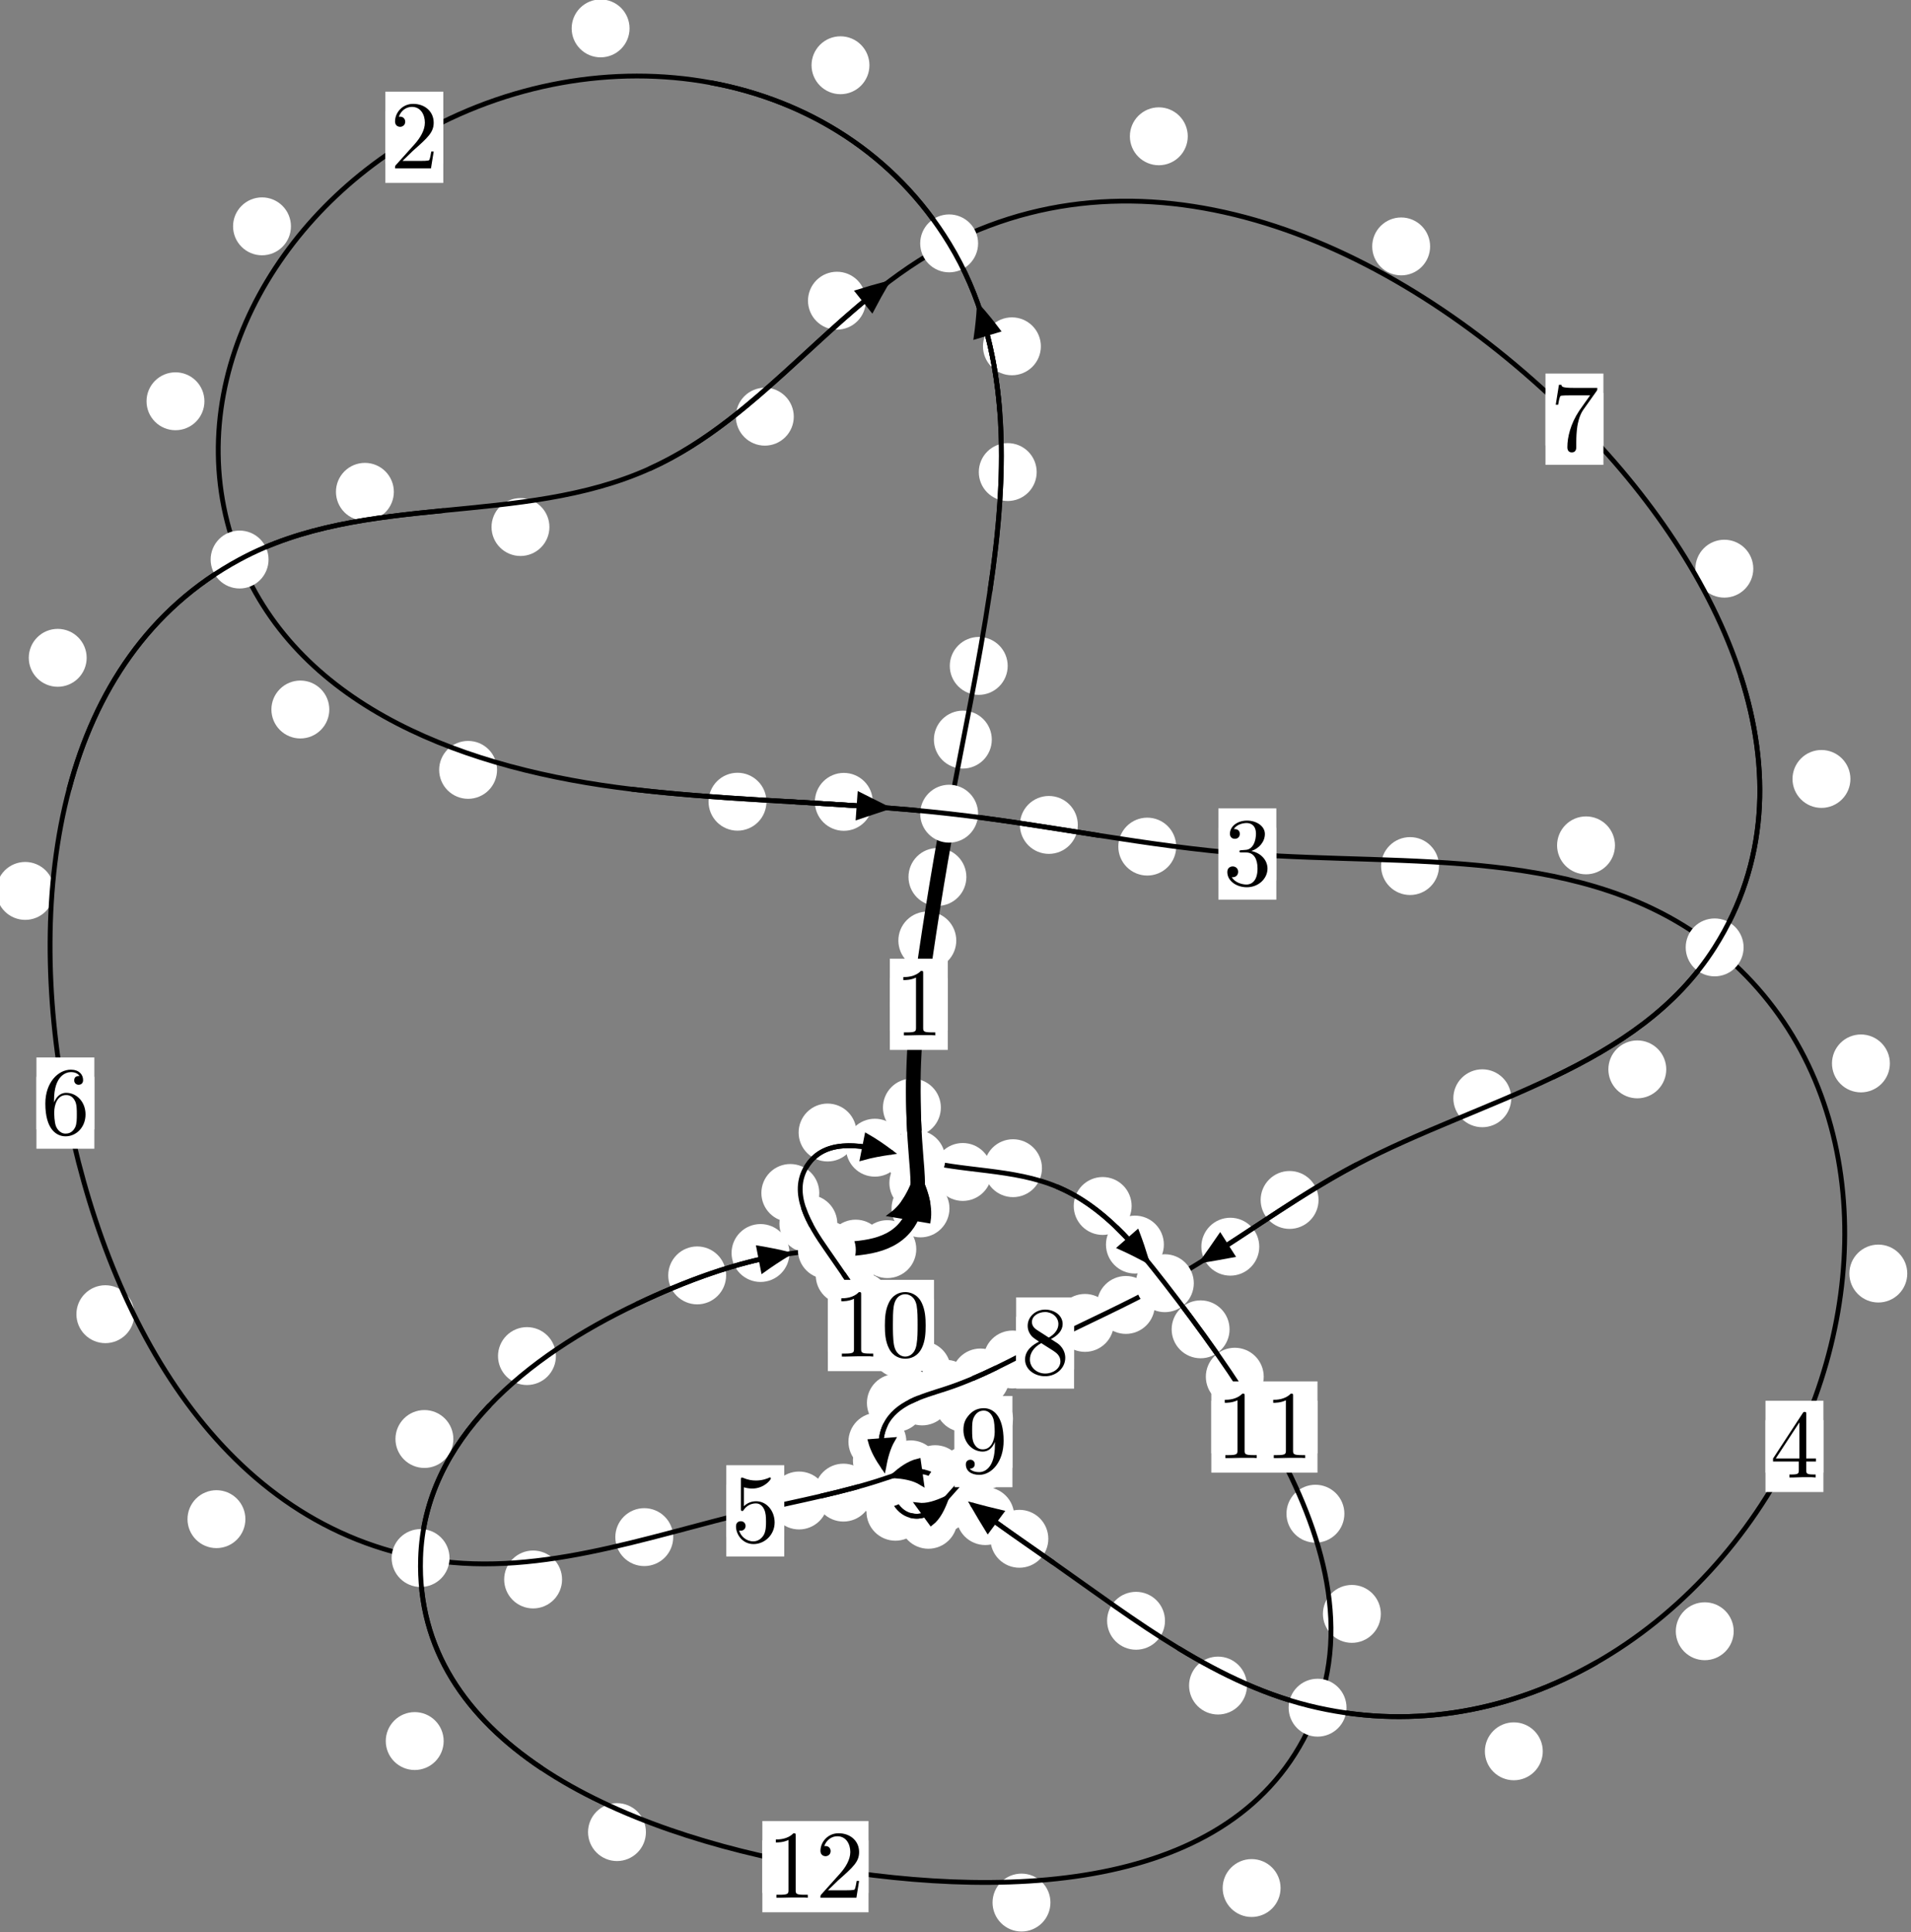 <?xml version="1.0"?>
<!-- Created by MetaPost 1.999 on 2021.07.06:0009 -->
<svg version="1.1" xmlns="http://www.w3.org/2000/svg" xmlns:xlink="http://www.w3.org/1999/xlink" width="197.313" height="199.452" viewBox="0 0 197.313 199.452">
<rect x="0" y="0" width="197.313" height="199.452" fill="#808080" stroke="none"/>
<!-- Original BoundingBox: -98.385239 -115.393845 98.927902 84.057953 -->
  <defs>
    <g transform="scale(0.01,0.01)" id="GLYPHcmr10_48">
      <path style="fill-rule: evenodd;" d="M460 -320C460 -400,455 -480,420 -554C374 -650,292 -666,250 -666C190 -666,117 -640,76 -547C44 -478,39 -400,39 -320C39 -245,43 -155,84 -79C127 2,200 22,249 22C303 22,379 1,423 -94C455 -163,460 -241,460 -320M249 -0C210 -0,151 -25,133 -121C122 -181,122 -273,122 -332C122 -396,122 -462,130 -516C149 -635,224 -644,249 -644C282 -644,348 -626,367 -527C377 -471,377 -395,377 -332C377 -257,377 -189,366 -125C351 -30,294 -0,249 -0"></path>
    </g>
    <g transform="scale(0.01,0.01)" id="GLYPHcmr10_49">
      <path style="fill-rule: evenodd;" d="M294 -640C294 -664,294 -666,271 -666C209 -602,121 -602,89 -602L89 -571C109 -571,168 -571,220 -597L220 -79C220 -43,217 -31,127 -31L95 -31L95 -0L257 -0L130 -3L217 -3L257 -3L297 -3L384 -3L419 -0L419 -31L387 -31C297 -31,294 -42,294 -79"></path>
    </g>
    <g transform="scale(0.01,0.01)" id="GLYPHcmr10_50">
      <path style="fill-rule: evenodd;" d="M127 -77L233 -180C389 -318,449 -372,449 -472C449 -586,359 -666,237 -666C124 -666,50 -574,50 -485C50 -429,100 -429,103 -429C120 -429,155 -441,155 -482C155 -508,137 -534,102 -534C94 -534,92 -534,89 -533C112 -598,166 -635,224 -635C315 -635,358 -554,358 -472C358 -392,308 -313,253 -251L61 -37C50 -26,50 -24,50 -0L421 -0L449 -174L424 -174C419 -144,412 -100,402 -85C395 -77,329 -77,307 -77"></path>
    </g>
    <g transform="scale(0.01,0.01)" id="GLYPHcmr10_51">
      <path style="fill-rule: evenodd;" d="M290 -352C372 -379,430 -449,430 -528C430 -610,342 -666,246 -666C145 -666,69 -606,69 -530C69 -497,91 -478,120 -478C151 -478,171 -500,171 -529C171 -579,124 -579,109 -579C140 -628,206 -641,242 -641C283 -641,338 -619,338 -529C338 -517,336 -459,310 -415C280 -367,246 -364,221 -363C213 -362,189 -360,182 -360C174 -359,167 -358,167 -348C167 -337,174 -337,191 -337L235 -337C317 -337,354 -269,354 -171C354 -35,285 -6,241 -6C198 -6,123 -23,88 -82C123 -77,154 -99,154 -137C154 -173,127 -193,98 -193C74 -193,42 -179,42 -135C42 -44,135 22,244 22C366 22,457 -69,457 -171C457 -253,394 -331,290 -352"></path>
    </g>
    <g transform="scale(0.01,0.01)" id="GLYPHcmr10_52">
      <path style="fill-rule: evenodd;" d="M294 -165L294 -78C294 -42,292 -31,218 -31L197 -31L197 -0L332 -0L238 -3L290 -3L332 -3L374 -3L427 -3L468 -0L468 -31L447 -31C373 -31,371 -42,371 -78L371 -165L471 -165L471 -196L371 -196L371 -651C371 -671,371 -677,355 -677C346 -677,343 -677,335 -665L28 -196L28 -165M300 -196L56 -196L300 -569"></path>
    </g>
    <g transform="scale(0.01,0.01)" id="GLYPHcmr10_53">
      <path style="fill-rule: evenodd;" d="M449 -201C449 -320,367 -420,259 -420C211 -420,168 -404,132 -369L132 -564C152 -558,185 -551,217 -551C340 -551,410 -642,410 -655C410 -661,407 -666,400 -666C399 -666,397 -666,392 -663C372 -654,323 -634,256 -634C216 -634,170 -641,123 -662C115 -665,113 -665,111 -665C101 -665,101 -657,101 -641L101 -345C101 -327,101 -319,115 -319C122 -319,124 -322,128 -328C139 -344,176 -398,257 -398C309 -398,334 -352,342 -334C358 -297,360 -258,360 -208C360 -173,360 -113,336 -71C312 -32,275 -6,229 -6C156 -6,99 -59,82 -118C85 -117,88 -116,99 -116C132 -116,149 -141,149 -165C149 -189,132 -214,99 -214C85 -214,50 -207,50 -161C50 -75,119 22,231 22C347 22,449 -74,449 -201"></path>
    </g>
    <g transform="scale(0.01,0.01)" id="GLYPHcmr10_54">
      <path style="fill-rule: evenodd;" d="M132 -328L132 -352C132 -605,256 -641,307 -641C331 -641,373 -635,395 -601C380 -601,340 -601,340 -556C340 -525,364 -510,386 -510C402 -510,432 -519,432 -558C432 -618,388 -666,305 -666C177 -666,42 -537,42 -316C42 -49,158 22,251 22C362 22,457 -72,457 -204C457 -331,368 -427,257 -427C189 -427,152 -376,132 -328M251 -6C188 -6,158 -66,152 -81C134 -128,134 -208,134 -226C134 -304,166 -404,256 -404C272 -404,318 -404,349 -342C367 -305,367 -254,367 -205C367 -157,367 -107,350 -71C320 -11,274 -6,251 -6"></path>
    </g>
    <g transform="scale(0.01,0.01)" id="GLYPHcmr10_55">
      <path style="fill-rule: evenodd;" d="M476 -609C485 -621,485 -623,485 -644L242 -644C120 -644,118 -657,114 -676L89 -676L56 -470L81 -470C84 -486,93 -549,106 -561C113 -567,191 -567,204 -567L411 -567C400 -551,321 -442,299 -409C209 -274,176 -135,176 -33C176 -23,176 22,222 22C268 22,268 -23,268 -33L268 -84C268 -139,271 -194,279 -248C283 -271,297 -357,341 -419"></path>
    </g>
    <g transform="scale(0.01,0.01)" id="GLYPHcmr10_56">
      <path style="fill-rule: evenodd;" d="M163 -457C117 -487,113 -521,113 -538C113 -599,178 -641,249 -641C322 -641,386 -589,386 -517C386 -460,347 -412,287 -377M309 -362C381 -399,430 -451,430 -517C430 -609,341 -666,250 -666C150 -666,69 -592,69 -499C69 -481,71 -436,113 -389C124 -377,161 -352,186 -335C128 -306,42 -250,42 -151C42 -45,144 22,249 22C362 22,457 -61,457 -168C457 -204,446 -249,408 -291C389 -312,373 -322,309 -362M209 -320L332 -242C360 -223,407 -193,407 -132C407 -58,332 -6,250 -6C164 -6,92 -68,92 -151C92 -209,124 -273,209 -320"></path>
    </g>
    <g transform="scale(0.01,0.01)" id="GLYPHcmr10_57">
      <path style="fill-rule: evenodd;" d="M367 -318L367 -286C367 -52,263 -6,205 -6C188 -6,134 -8,107 -42C151 -42,159 -71,159 -88C159 -119,135 -134,113 -134C97 -134,67 -125,67 -86C67 -19,121 22,206 22C335 22,457 -114,457 -329C457 -598,342 -666,253 -666C198 -666,149 -648,106 -603C65 -558,42 -516,42 -441C42 -316,130 -218,242 -218C303 -218,344 -260,367 -318M243 -241C227 -241,181 -241,150 -304C132 -341,132 -391,132 -440C132 -494,132 -541,153 -578C180 -628,218 -641,253 -641C299 -641,332 -607,349 -562C361 -530,365 -467,365 -421C365 -338,331 -241,243 -241"></path>
    </g>
  </defs>
  <path d="M98.736 97.092C98.736 96.299,98.421 95.539,97.861 94.979C97.3 94.418,96.54 94.103,95.747 94.103C94.954 94.103,94.194 94.418,93.634 94.979C93.073 95.539,92.758 96.299,92.758 97.092C92.758 97.885,93.073 98.645,93.634 99.205C94.194 99.766,94.954 100.081,95.747 100.081C96.54 100.081,97.3 99.766,97.861 99.205C98.421 98.645,98.736 97.885,98.736 97.092Z" style="fill: rgb(100%,100%,100%);stroke: none;"></path>
  <path d="M97.857 103.676C97.857 102.883,97.542 102.123,96.982 101.562C96.421 101.002,95.661 100.687,94.868 100.687C94.076 100.687,93.316 101.002,92.755 101.562C92.195 102.123,91.88 102.883,91.88 103.676C91.88 104.468,92.195 105.228,92.755 105.789C93.316 106.349,94.076 106.664,94.868 106.664C95.661 106.664,96.421 106.349,96.982 105.789C97.542 105.228,97.857 104.468,97.857 103.676Z" style="fill: rgb(100%,100%,100%);stroke: none;"></path>
  <path d="M102.404 76.352C102.404 75.559,102.089 74.799,101.529 74.238C100.968 73.678,100.208 73.363,99.415 73.363C98.623 73.363,97.863 73.678,97.302 74.238C96.742 74.799,96.427 75.559,96.427 76.352C96.427 77.144,96.742 77.904,97.302 78.465C97.863 79.025,98.623 79.34,99.415 79.34C100.208 79.34,100.968 79.025,101.529 78.465C102.089 77.904,102.404 77.144,102.404 76.352Z" style="fill: rgb(100%,100%,100%);stroke: none;"></path>
  <path d="M99.78 90.531C99.78 89.739,99.465 88.978,98.905 88.418C98.344 87.857,97.584 87.543,96.791 87.543C95.999 87.543,95.239 87.857,94.678 88.418C94.118 88.978,93.803 89.739,93.803 90.531C93.803 91.324,94.118 92.084,94.678 92.645C95.239 93.205,95.999 93.52,96.791 93.52C97.584 93.52,98.344 93.205,98.905 92.645C99.465 92.084,99.78 91.324,99.78 90.531Z" style="fill: rgb(100%,100%,100%);stroke: none;"></path>
  <path d="M107.039 48.733C107.039 47.94,106.724 47.18,106.164 46.619C105.603 46.059,104.843 45.744,104.051 45.744C103.258 45.744,102.498 46.059,101.937 46.619C101.377 47.18,101.062 47.94,101.062 48.733C101.062 49.525,101.377 50.285,101.937 50.846C102.498 51.406,103.258 51.721,104.051 51.721C104.843 51.721,105.603 51.406,106.164 50.846C106.724 50.285,107.039 49.525,107.039 48.733Z" style="fill: rgb(100%,100%,100%);stroke: none;"></path>
  <path d="M104.045 68.743C104.045 67.95,103.73 67.19,103.169 66.63C102.609 66.069,101.849 65.754,101.056 65.754C100.263 65.754,99.503 66.069,98.943 66.63C98.382 67.19,98.067 67.95,98.067 68.743C98.067 69.536,98.382 70.296,98.943 70.856C99.503 71.417,100.263 71.732,101.056 71.732C101.849 71.732,102.609 71.417,103.169 70.856C103.73 70.296,104.045 69.536,104.045 68.743Z" style="fill: rgb(100%,100%,100%);stroke: none;"></path>
  <path d="M89.77 6.736C89.77 5.943,89.455 5.183,88.894 4.622C88.334 4.062,87.574 3.747,86.781 3.747C85.988 3.747,85.228 4.062,84.668 4.622C84.107 5.183,83.792 5.943,83.792 6.736C83.792 7.528,84.107 8.288,84.668 8.849C85.228 9.409,85.988 9.724,86.781 9.724C87.574 9.724,88.334 9.409,88.894 8.849C89.455 8.288,89.77 7.528,89.77 6.736Z" style="fill: rgb(100%,100%,100%);stroke: none;"></path>
  <path d="M107.471 35.75C107.471 34.958,107.156 34.198,106.595 33.637C106.035 33.077,105.275 32.762,104.482 32.762C103.689 32.762,102.929 33.077,102.369 33.637C101.808 34.198,101.493 34.958,101.493 35.75C101.493 36.543,101.808 37.303,102.369 37.864C102.929 38.424,103.689 38.739,104.482 38.739C105.275 38.739,106.035 38.424,106.595 37.864C107.156 37.303,107.471 36.543,107.471 35.75Z" style="fill: rgb(100%,100%,100%);stroke: none;"></path>
  <path d="M30.041 23.365C30.041 22.572,29.726 21.812,29.166 21.252C28.605 20.691,27.845 20.376,27.053 20.376C26.26 20.376,25.5 20.691,24.939 21.252C24.379 21.812,24.064 22.572,24.064 23.365C24.064 24.158,24.379 24.918,24.939 25.478C25.5 26.039,26.26 26.354,27.053 26.354C27.845 26.354,28.605 26.039,29.166 25.478C29.726 24.918,30.041 24.158,30.041 23.365Z" style="fill: rgb(100%,100%,100%);stroke: none;"></path>
  <path d="M65.002 2.931C65.002 2.138,64.687 1.378,64.127 0.817C63.566 0.257,62.806 -0.058,62.013 -0.058C61.221 -0.058,60.461 0.257,59.9 0.817C59.34 1.378,59.025 2.138,59.025 2.931C59.025 3.723,59.34 4.484,59.9 5.044C60.461 5.605,61.221 5.92,62.013 5.92C62.806 5.92,63.566 5.605,64.127 5.044C64.687 4.484,65.002 3.723,65.002 2.931Z" style="fill: rgb(100%,100%,100%);stroke: none;"></path>
  <path d="M34.001 73.244C34.001 72.451,33.686 71.691,33.125 71.131C32.565 70.57,31.805 70.255,31.012 70.255C30.219 70.255,29.459 70.57,28.899 71.131C28.338 71.691,28.023 72.451,28.023 73.244C28.023 74.037,28.338 74.797,28.899 75.357C29.459 75.918,30.219 76.233,31.012 76.233C31.805 76.233,32.565 75.918,33.125 75.357C33.686 74.797,34.001 74.037,34.001 73.244Z" style="fill: rgb(100%,100%,100%);stroke: none;"></path>
  <path d="M21.107 41.423C21.107 40.631,20.792 39.87,20.232 39.31C19.671 38.75,18.911 38.435,18.118 38.435C17.326 38.435,16.566 38.75,16.005 39.31C15.445 39.87,15.13 40.631,15.13 41.423C15.13 42.216,15.445 42.976,16.005 43.537C16.566 44.097,17.326 44.412,18.118 44.412C18.911 44.412,19.671 44.097,20.232 43.537C20.792 42.976,21.107 42.216,21.107 41.423Z" style="fill: rgb(100%,100%,100%);stroke: none;"></path>
  <path d="M79.137 82.763C79.137 81.97,78.822 81.21,78.261 80.649C77.701 80.089,76.941 79.774,76.148 79.774C75.355 79.774,74.595 80.089,74.035 80.649C73.474 81.21,73.159 81.97,73.159 82.763C73.159 83.555,73.474 84.315,74.035 84.876C74.595 85.436,75.355 85.751,76.148 85.751C76.941 85.751,77.701 85.436,78.261 84.876C78.822 84.315,79.137 83.555,79.137 82.763Z" style="fill: rgb(100%,100%,100%);stroke: none;"></path>
  <path d="M51.321 79.475C51.321 78.683,51.006 77.923,50.446 77.362C49.885 76.802,49.125 76.487,48.332 76.487C47.54 76.487,46.78 76.802,46.219 77.362C45.659 77.923,45.344 78.683,45.344 79.475C45.344 80.268,45.659 81.028,46.219 81.589C46.78 82.149,47.54 82.464,48.332 82.464C49.125 82.464,49.885 82.149,50.446 81.589C51.006 81.028,51.321 80.268,51.321 79.475Z" style="fill: rgb(100%,100%,100%);stroke: none;"></path>
  <path d="M111.285 85.158C111.285 84.366,110.971 83.606,110.41 83.045C109.85 82.485,109.089 82.17,108.297 82.17C107.504 82.17,106.744 82.485,106.183 83.045C105.623 83.606,105.308 84.366,105.308 85.158C105.308 85.951,105.623 86.711,106.183 87.272C106.744 87.832,107.504 88.147,108.297 88.147C109.089 88.147,109.85 87.832,110.41 87.272C110.971 86.711,111.285 85.951,111.285 85.158Z" style="fill: rgb(100%,100%,100%);stroke: none;"></path>
  <path d="M90.115 82.777C90.115 81.984,89.8 81.224,89.239 80.663C88.679 80.103,87.919 79.788,87.126 79.788C86.333 79.788,85.573 80.103,85.013 80.663C84.452 81.224,84.137 81.984,84.137 82.777C84.137 83.569,84.452 84.33,85.013 84.89C85.573 85.45,86.333 85.765,87.126 85.765C87.919 85.765,88.679 85.45,89.239 84.89C89.8 84.33,90.115 83.569,90.115 82.777Z" style="fill: rgb(100%,100%,100%);stroke: none;"></path>
  <path d="M148.579 89.405C148.579 88.613,148.264 87.852,147.703 87.292C147.143 86.731,146.383 86.417,145.59 86.417C144.797 86.417,144.037 86.731,143.477 87.292C142.916 87.852,142.601 88.613,142.601 89.405C142.601 90.198,142.916 90.958,143.477 91.519C144.037 92.079,144.797 92.394,145.59 92.394C146.383 92.394,147.143 92.079,147.703 91.519C148.264 90.958,148.579 90.198,148.579 89.405Z" style="fill: rgb(100%,100%,100%);stroke: none;"></path>
  <path d="M121.445 87.396C121.445 86.604,121.13 85.843,120.57 85.283C120.009 84.722,119.249 84.408,118.457 84.408C117.664 84.408,116.904 84.722,116.343 85.283C115.783 85.843,115.468 86.604,115.468 87.396C115.468 88.189,115.783 88.949,116.343 89.51C116.904 90.07,117.664 90.385,118.457 90.385C119.249 90.385,120.009 90.07,120.57 89.51C121.13 88.949,121.445 88.189,121.445 87.396Z" style="fill: rgb(100%,100%,100%);stroke: none;"></path>
  <path d="M195.132 109.779C195.132 108.987,194.817 108.227,194.256 107.666C193.696 107.106,192.936 106.791,192.143 106.791C191.35 106.791,190.59 107.106,190.03 107.666C189.469 108.227,189.154 108.987,189.154 109.779C189.154 110.572,189.469 111.332,190.03 111.893C190.59 112.453,191.35 112.768,192.143 112.768C192.936 112.768,193.696 112.453,194.256 111.893C194.817 111.332,195.132 110.572,195.132 109.779Z" style="fill: rgb(100%,100%,100%);stroke: none;"></path>
  <path d="M166.748 87.269C166.748 86.476,166.433 85.716,165.872 85.155C165.312 84.595,164.552 84.28,163.759 84.28C162.966 84.28,162.206 84.595,161.646 85.155C161.085 85.716,160.77 86.476,160.77 87.269C160.77 88.061,161.085 88.822,161.646 89.382C162.206 89.943,162.966 90.257,163.759 90.257C164.552 90.257,165.312 89.943,165.872 89.382C166.433 88.822,166.748 88.061,166.748 87.269Z" style="fill: rgb(100%,100%,100%);stroke: none;"></path>
  <path d="M179.006 168.397C179.006 167.604,178.691 166.844,178.131 166.283C177.57 165.723,176.81 165.408,176.017 165.408C175.225 165.408,174.464 165.723,173.904 166.283C173.343 166.844,173.029 167.604,173.029 168.397C173.029 169.189,173.343 169.949,173.904 170.51C174.464 171.07,175.225 171.385,176.017 171.385C176.81 171.385,177.57 171.07,178.131 170.51C178.691 169.949,179.006 169.189,179.006 168.397Z" style="fill: rgb(100%,100%,100%);stroke: none;"></path>
  <path d="M196.928 131.471C196.928 130.679,196.613 129.918,196.052 129.358C195.492 128.798,194.732 128.483,193.939 128.483C193.146 128.483,192.386 128.798,191.826 129.358C191.265 129.918,190.95 130.679,190.95 131.471C190.95 132.264,191.265 133.024,191.826 133.585C192.386 134.145,193.146 134.46,193.939 134.46C194.732 134.46,195.492 134.145,196.052 133.585C196.613 133.024,196.928 132.264,196.928 131.471Z" style="fill: rgb(100%,100%,100%);stroke: none;"></path>
  <path d="M128.75 174.003C128.75 173.211,128.435 172.451,127.875 171.89C127.314 171.33,126.554 171.015,125.761 171.015C124.969 171.015,124.208 171.33,123.648 171.89C123.088 172.451,122.773 173.211,122.773 174.003C122.773 174.796,123.088 175.556,123.648 176.117C124.208 176.677,124.969 176.992,125.761 176.992C126.554 176.992,127.314 176.677,127.875 176.117C128.435 175.556,128.75 174.796,128.75 174.003Z" style="fill: rgb(100%,100%,100%);stroke: none;"></path>
  <path d="M159.293 180.79C159.293 179.997,158.978 179.237,158.418 178.677C157.857 178.116,157.097 177.801,156.304 177.801C155.512 177.801,154.752 178.116,154.191 178.677C153.631 179.237,153.316 179.997,153.316 180.79C153.316 181.583,153.631 182.343,154.191 182.903C154.752 183.464,155.512 183.779,156.304 183.779C157.097 183.779,157.857 183.464,158.418 182.903C158.978 182.343,159.293 181.583,159.293 180.79Z" style="fill: rgb(100%,100%,100%);stroke: none;"></path>
  <path d="M108.24 158.852C108.24 158.059,107.925 157.299,107.365 156.738C106.804 156.178,106.044 155.863,105.252 155.863C104.459 155.863,103.699 156.178,103.138 156.738C102.578 157.299,102.263 158.059,102.263 158.852C102.263 159.644,102.578 160.405,103.138 160.965C103.699 161.526,104.459 161.84,105.252 161.84C106.044 161.84,106.804 161.526,107.365 160.965C107.925 160.405,108.24 159.644,108.24 158.852Z" style="fill: rgb(100%,100%,100%);stroke: none;"></path>
  <path d="M120.286 167.316C120.286 166.524,119.971 165.763,119.411 165.203C118.851 164.642,118.09 164.328,117.298 164.328C116.505 164.328,115.745 164.642,115.184 165.203C114.624 165.763,114.309 166.524,114.309 167.316C114.309 168.109,114.624 168.869,115.184 169.43C115.745 169.99,116.505 170.305,117.298 170.305C118.09 170.305,118.851 169.99,119.411 169.43C119.971 168.869,120.286 168.109,120.286 167.316Z" style="fill: rgb(100%,100%,100%);stroke: none;"></path>
  <path d="M100.517 153.021C100.517 152.228,100.202 151.468,99.641 150.907C99.081 150.347,98.321 150.032,97.528 150.032C96.735 150.032,95.975 150.347,95.415 150.907C94.854 151.468,94.539 152.228,94.539 153.021C94.539 153.813,94.854 154.574,95.415 155.134C95.975 155.694,96.735 156.009,97.528 156.009C98.321 156.009,99.081 155.694,99.641 155.134C100.202 154.574,100.517 153.813,100.517 153.021Z" style="fill: rgb(100%,100%,100%);stroke: none;"></path>
  <path d="M104.72 156.509C104.72 155.717,104.405 154.956,103.845 154.396C103.285 153.836,102.524 153.521,101.732 153.521C100.939 153.521,100.179 153.836,99.618 154.396C99.058 154.956,98.743 155.717,98.743 156.509C98.743 157.302,99.058 158.062,99.618 158.623C100.179 159.183,100.939 159.498,101.732 159.498C102.524 159.498,103.285 159.183,103.845 158.623C104.405 158.062,104.72 157.302,104.72 156.509Z" style="fill: rgb(100%,100%,100%);stroke: none;"></path>
  <path d="M97.021 151.684C97.021 150.891,96.706 150.131,96.146 149.571C95.585 149.01,94.825 148.695,94.032 148.695C93.24 148.695,92.479 149.01,91.919 149.571C91.358 150.131,91.044 150.891,91.044 151.684C91.044 152.477,91.358 153.237,91.919 153.797C92.479 154.358,93.24 154.673,94.032 154.673C94.825 154.673,95.585 154.358,96.146 153.797C96.706 153.237,97.021 152.477,97.021 151.684Z" style="fill: rgb(100%,100%,100%);stroke: none;"></path>
  <path d="M99.546 152.181C99.546 151.388,99.231 150.628,98.671 150.068C98.11 149.507,97.35 149.192,96.557 149.192C95.764 149.192,95.004 149.507,94.444 150.068C93.883 150.628,93.568 151.388,93.568 152.181C93.568 152.974,93.883 153.734,94.444 154.294C95.004 154.855,95.764 155.17,96.557 155.17C97.35 155.17,98.11 154.855,98.671 154.294C99.231 153.734,99.546 152.974,99.546 152.181Z" style="fill: rgb(100%,100%,100%);stroke: none;"></path>
  <path d="M90.076 154.086C90.076 153.293,89.761 152.533,89.201 151.972C88.64 151.412,87.88 151.097,87.087 151.097C86.295 151.097,85.535 151.412,84.974 151.972C84.414 152.533,84.099 153.293,84.099 154.086C84.099 154.878,84.414 155.638,84.974 156.199C85.535 156.759,86.295 157.074,87.087 157.074C87.88 157.074,88.64 156.759,89.201 156.199C89.761 155.638,90.076 154.878,90.076 154.086Z" style="fill: rgb(100%,100%,100%);stroke: none;"></path>
  <path d="M95.73 152.166C95.73 151.374,95.415 150.613,94.854 150.053C94.294 149.492,93.534 149.178,92.741 149.178C91.948 149.178,91.188 149.492,90.628 150.053C90.067 150.613,89.752 151.374,89.752 152.166C89.752 152.959,90.067 153.719,90.628 154.28C91.188 154.84,91.948 155.155,92.741 155.155C93.534 155.155,94.294 154.84,94.854 154.28C95.415 153.719,95.73 152.959,95.73 152.166Z" style="fill: rgb(100%,100%,100%);stroke: none;"></path>
  <path d="M69.51 158.68C69.51 157.887,69.195 157.127,68.635 156.567C68.074 156.006,67.314 155.691,66.522 155.691C65.729 155.691,64.969 156.006,64.408 156.567C63.848 157.127,63.533 157.887,63.533 158.68C63.533 159.473,63.848 160.233,64.408 160.794C64.969 161.354,65.729 161.669,66.522 161.669C67.314 161.669,68.074 161.354,68.635 160.794C69.195 160.233,69.51 159.473,69.51 158.68Z" style="fill: rgb(100%,100%,100%);stroke: none;"></path>
  <path d="M85.489 154.898C85.489 154.106,85.174 153.346,84.614 152.785C84.053 152.225,83.293 151.91,82.5 151.91C81.708 151.91,80.947 152.225,80.387 152.785C79.826 153.346,79.512 154.106,79.512 154.898C79.512 155.691,79.826 156.451,80.387 157.012C80.947 157.572,81.708 157.887,82.5 157.887C83.293 157.887,84.053 157.572,84.614 157.012C85.174 156.451,85.489 155.691,85.489 154.898Z" style="fill: rgb(100%,100%,100%);stroke: none;"></path>
  <path d="M25.337 156.825C25.337 156.032,25.022 155.272,24.462 154.712C23.901 154.151,23.141 153.836,22.348 153.836C21.556 153.836,20.796 154.151,20.235 154.712C19.675 155.272,19.36 156.032,19.36 156.825C19.36 157.618,19.675 158.378,20.235 158.938C20.796 159.499,21.556 159.814,22.348 159.814C23.141 159.814,23.901 159.499,24.462 158.938C25.022 158.378,25.337 157.618,25.337 156.825Z" style="fill: rgb(100%,100%,100%);stroke: none;"></path>
  <path d="M58.034 163.053C58.034 162.26,57.719 161.5,57.159 160.939C56.598 160.379,55.838 160.064,55.046 160.064C54.253 160.064,53.493 160.379,52.932 160.939C52.372 161.5,52.057 162.26,52.057 163.053C52.057 163.845,52.372 164.605,52.932 165.166C53.493 165.726,54.253 166.041,55.046 166.041C55.838 166.041,56.598 165.726,57.159 165.166C57.719 164.605,58.034 163.845,58.034 163.053Z" style="fill: rgb(100%,100%,100%);stroke: none;"></path>
  <path d="M5.592 91.971C5.592 91.179,5.277 90.418,4.717 89.858C4.156 89.297,3.396 88.982,2.603 88.982C1.811 88.982,1.051 89.297,0.49 89.858C-0.07 90.418,-0.385 91.179,-0.385 91.971C-0.385 92.764,-0.07 93.524,0.49 94.085C1.051 94.645,1.811 94.96,2.603 94.96C3.396 94.96,4.156 94.645,4.717 94.085C5.277 93.524,5.592 92.764,5.592 91.971Z" style="fill: rgb(100%,100%,100%);stroke: none;"></path>
  <path d="M13.867 135.667C13.867 134.874,13.552 134.114,12.991 133.554C12.431 132.993,11.671 132.678,10.878 132.678C10.085 132.678,9.325 132.993,8.765 133.554C8.204 134.114,7.889 134.874,7.889 135.667C7.889 136.46,8.204 137.22,8.765 137.78C9.325 138.341,10.085 138.656,10.878 138.656C11.671 138.656,12.431 138.341,12.991 137.78C13.552 137.22,13.867 136.46,13.867 135.667Z" style="fill: rgb(100%,100%,100%);stroke: none;"></path>
  <path d="M40.665 50.773C40.665 49.98,40.35 49.22,39.79 48.659C39.229 48.099,38.469 47.784,37.676 47.784C36.884 47.784,36.123 48.099,35.563 48.659C35.002 49.22,34.688 49.98,34.688 50.773C34.688 51.565,35.002 52.325,35.563 52.886C36.123 53.446,36.884 53.761,37.676 53.761C38.469 53.761,39.229 53.446,39.79 52.886C40.35 52.325,40.665 51.565,40.665 50.773Z" style="fill: rgb(100%,100%,100%);stroke: none;"></path>
  <path d="M8.948 67.908C8.948 67.115,8.633 66.355,8.073 65.795C7.512 65.234,6.752 64.919,5.959 64.919C5.167 64.919,4.407 65.234,3.846 65.795C3.286 66.355,2.971 67.115,2.971 67.908C2.971 68.701,3.286 69.461,3.846 70.021C4.407 70.582,5.167 70.897,5.959 70.897C6.752 70.897,7.512 70.582,8.073 70.021C8.633 69.461,8.948 68.701,8.948 67.908Z" style="fill: rgb(100%,100%,100%);stroke: none;"></path>
  <path d="M81.959 43.015C81.959 42.222,81.644 41.462,81.083 40.902C80.523 40.341,79.763 40.026,78.97 40.026C78.177 40.026,77.417 40.341,76.857 40.902C76.296 41.462,75.981 42.222,75.981 43.015C75.981 43.808,76.296 44.568,76.857 45.128C77.417 45.689,78.177 46.004,78.97 46.004C79.763 46.004,80.523 45.689,81.083 45.128C81.644 44.568,81.959 43.808,81.959 43.015Z" style="fill: rgb(100%,100%,100%);stroke: none;"></path>
  <path d="M56.728 54.407C56.728 53.614,56.413 52.854,55.853 52.294C55.292 51.733,54.532 51.418,53.74 51.418C52.947 51.418,52.187 51.733,51.626 52.294C51.066 52.854,50.751 53.614,50.751 54.407C50.751 55.2,51.066 55.96,51.626 56.52C52.187 57.081,52.947 57.396,53.74 57.396C54.532 57.396,55.292 57.081,55.853 56.52C56.413 55.96,56.728 55.2,56.728 54.407Z" style="fill: rgb(100%,100%,100%);stroke: none;"></path>
  <path d="M122.638 14.07C122.638 13.278,122.323 12.517,121.763 11.957C121.202 11.396,120.442 11.081,119.649 11.081C118.857 11.081,118.096 11.396,117.536 11.957C116.976 12.517,116.661 13.278,116.661 14.07C116.661 14.863,116.976 15.623,117.536 16.184C118.096 16.744,118.857 17.059,119.649 17.059C120.442 17.059,121.202 16.744,121.763 16.184C122.323 15.623,122.638 14.863,122.638 14.07Z" style="fill: rgb(100%,100%,100%);stroke: none;"></path>
  <path d="M89.403 31.042C89.403 30.249,89.088 29.489,88.528 28.928C87.967 28.368,87.207 28.053,86.415 28.053C85.622 28.053,84.862 28.368,84.301 28.928C83.741 29.489,83.426 30.249,83.426 31.042C83.426 31.834,83.741 32.594,84.301 33.155C84.862 33.715,85.622 34.03,86.415 34.03C87.207 34.03,87.967 33.715,88.528 33.155C89.088 32.594,89.403 31.834,89.403 31.042Z" style="fill: rgb(100%,100%,100%);stroke: none;"></path>
  <path d="M181.029 58.706C181.029 57.913,180.714 57.153,180.154 56.592C179.593 56.032,178.833 55.717,178.041 55.717C177.248 55.717,176.488 56.032,175.927 56.592C175.367 57.153,175.052 57.913,175.052 58.706C175.052 59.498,175.367 60.259,175.927 60.819C176.488 61.38,177.248 61.694,178.041 61.694C178.833 61.694,179.593 61.38,180.154 60.819C180.714 60.259,181.029 59.498,181.029 58.706Z" style="fill: rgb(100%,100%,100%);stroke: none;"></path>
  <path d="M147.661 25.438C147.661 24.646,147.346 23.886,146.785 23.325C146.225 22.765,145.465 22.45,144.672 22.45C143.879 22.45,143.119 22.765,142.559 23.325C141.998 23.886,141.683 24.646,141.683 25.438C141.683 26.231,141.998 26.991,142.559 27.552C143.119 28.112,143.879 28.427,144.672 28.427C145.465 28.427,146.225 28.112,146.785 27.552C147.346 26.991,147.661 26.231,147.661 25.438Z" style="fill: rgb(100%,100%,100%);stroke: none;"></path>
  <path d="M172.043 110.393C172.043 109.601,171.728 108.841,171.168 108.28C170.607 107.72,169.847 107.405,169.055 107.405C168.262 107.405,167.502 107.72,166.941 108.28C166.381 108.841,166.066 109.601,166.066 110.393C166.066 111.186,166.381 111.946,166.941 112.507C167.502 113.067,168.262 113.382,169.055 113.382C169.847 113.382,170.607 113.067,171.168 112.507C171.728 111.946,172.043 111.186,172.043 110.393Z" style="fill: rgb(100%,100%,100%);stroke: none;"></path>
  <path d="M191.057 80.412C191.057 79.619,190.742 78.859,190.181 78.299C189.621 77.738,188.861 77.423,188.068 77.423C187.275 77.423,186.515 77.738,185.955 78.299C185.394 78.859,185.079 79.619,185.079 80.412C185.079 81.205,185.394 81.965,185.955 82.525C186.515 83.086,187.275 83.401,188.068 83.401C188.861 83.401,189.621 83.086,190.181 82.525C190.742 81.965,191.057 81.205,191.057 80.412Z" style="fill: rgb(100%,100%,100%);stroke: none;"></path>
  <path d="M136.141 123.873C136.141 123.08,135.826 122.32,135.266 121.76C134.705 121.199,133.945 120.884,133.152 120.884C132.36 120.884,131.6 121.199,131.039 121.76C130.479 122.32,130.164 123.08,130.164 123.873C130.164 124.666,130.479 125.426,131.039 125.986C131.6 126.547,132.36 126.862,133.152 126.862C133.945 126.862,134.705 126.547,135.266 125.986C135.826 125.426,136.141 124.666,136.141 123.873Z" style="fill: rgb(100%,100%,100%);stroke: none;"></path>
  <path d="M156.037 113.376C156.037 112.583,155.722 111.823,155.162 111.263C154.601 110.702,153.841 110.387,153.049 110.387C152.256 110.387,151.496 110.702,150.935 111.263C150.375 111.823,150.06 112.583,150.06 113.376C150.06 114.169,150.375 114.929,150.935 115.489C151.496 116.05,152.256 116.365,153.049 116.365C153.841 116.365,154.601 116.05,155.162 115.489C155.722 114.929,156.037 114.169,156.037 113.376Z" style="fill: rgb(100%,100%,100%);stroke: none;"></path>
  <path d="M119.237 134.712C119.237 133.919,118.922 133.159,118.361 132.598C117.801 132.038,117.041 131.723,116.248 131.723C115.455 131.723,114.695 132.038,114.135 132.598C113.574 133.159,113.259 133.919,113.259 134.712C113.259 135.504,113.574 136.265,114.135 136.825C114.695 137.385,115.455 137.7,116.248 137.7C117.041 137.7,117.801 137.385,118.361 136.825C118.922 136.265,119.237 135.504,119.237 134.712Z" style="fill: rgb(100%,100%,100%);stroke: none;"></path>
  <path d="M130.02 128.699C130.02 127.907,129.705 127.146,129.144 126.586C128.584 126.025,127.824 125.711,127.031 125.711C126.238 125.711,125.478 126.025,124.918 126.586C124.357 127.146,124.042 127.907,124.042 128.699C124.042 129.492,124.357 130.252,124.918 130.813C125.478 131.373,126.238 131.688,127.031 131.688C127.824 131.688,128.584 131.373,129.144 130.813C129.705 130.252,130.02 129.492,130.02 128.699Z" style="fill: rgb(100%,100%,100%);stroke: none;"></path>
  <path d="M107.53 140.344C107.53 139.551,107.215 138.791,106.655 138.23C106.095 137.67,105.334 137.355,104.542 137.355C103.749 137.355,102.989 137.67,102.428 138.23C101.868 138.791,101.553 139.551,101.553 140.344C101.553 141.136,101.868 141.897,102.428 142.457C102.989 143.018,103.749 143.332,104.542 143.332C105.334 143.332,106.095 143.018,106.655 142.457C107.215 141.897,107.53 141.136,107.53 140.344Z" style="fill: rgb(100%,100%,100%);stroke: none;"></path>
  <path d="M115.011 136.566C115.011 135.774,114.696 135.014,114.136 134.453C113.575 133.893,112.815 133.578,112.023 133.578C111.23 133.578,110.47 133.893,109.909 134.453C109.349 135.014,109.034 135.774,109.034 136.566C109.034 137.359,109.349 138.119,109.909 138.68C110.47 139.24,111.23 139.555,112.023 139.555C112.815 139.555,113.575 139.24,114.136 138.68C114.696 138.119,115.011 137.359,115.011 136.566Z" style="fill: rgb(100%,100%,100%);stroke: none;"></path>
  <path d="M98.202 144.156C98.202 143.363,97.888 142.603,97.327 142.042C96.767 141.482,96.006 141.167,95.214 141.167C94.421 141.167,93.661 141.482,93.1 142.042C92.54 142.603,92.225 143.363,92.225 144.156C92.225 144.948,92.54 145.708,93.1 146.269C93.661 146.829,94.421 147.144,95.214 147.144C96.006 147.144,96.767 146.829,97.327 146.269C97.888 145.708,98.202 144.948,98.202 144.156Z" style="fill: rgb(100%,100%,100%);stroke: none;"></path>
  <path d="M104.222 142.2C104.222 141.407,103.907 140.647,103.347 140.087C102.786 139.526,102.026 139.211,101.233 139.211C100.441 139.211,99.68 139.526,99.12 140.087C98.559 140.647,98.244 141.407,98.244 142.2C98.244 142.993,98.559 143.753,99.12 144.313C99.68 144.874,100.441 145.189,101.233 145.189C102.026 145.189,102.786 144.874,103.347 144.313C103.907 143.753,104.222 142.993,104.222 142.2Z" style="fill: rgb(100%,100%,100%);stroke: none;"></path>
  <path d="M93.581 148.824C93.581 148.032,93.266 147.272,92.706 146.711C92.145 146.151,91.385 145.836,90.592 145.836C89.8 145.836,89.039 146.151,88.479 146.711C87.918 147.272,87.603 148.032,87.603 148.824C87.603 149.617,87.918 150.377,88.479 150.938C89.039 151.498,89.8 151.813,90.592 151.813C91.385 151.813,92.145 151.498,92.706 150.938C93.266 150.377,93.581 149.617,93.581 148.824Z" style="fill: rgb(100%,100%,100%);stroke: none;"></path>
  <path d="M95.488 144.827C95.488 144.034,95.173 143.274,94.613 142.714C94.053 142.153,93.292 141.838,92.5 141.838C91.707 141.838,90.947 142.153,90.386 142.714C89.826 143.274,89.511 144.034,89.511 144.827C89.511 145.62,89.826 146.38,90.386 146.94C90.947 147.501,91.707 147.816,92.5 147.816C93.292 147.816,94.053 147.501,94.613 146.94C95.173 146.38,95.488 145.62,95.488 144.827Z" style="fill: rgb(100%,100%,100%);stroke: none;"></path>
  <path d="M94.865 154.26C94.865 153.467,94.55 152.707,93.99 152.146C93.429 151.586,92.669 151.271,91.876 151.271C91.084 151.271,90.323 151.586,89.763 152.146C89.202 152.707,88.888 153.467,88.888 154.26C88.888 155.052,89.202 155.812,89.763 156.373C90.323 156.933,91.084 157.248,91.876 157.248C92.669 157.248,93.429 156.933,93.99 156.373C94.55 155.812,94.865 155.052,94.865 154.26Z" style="fill: rgb(100%,100%,100%);stroke: none;"></path>
  <path d="M94.044 150.76C94.044 149.968,93.729 149.207,93.169 148.647C92.608 148.087,91.848 147.772,91.055 147.772C90.263 147.772,89.502 148.087,88.942 148.647C88.381 149.207,88.066 149.968,88.066 150.76C88.066 151.553,88.381 152.313,88.942 152.874C89.502 153.434,90.263 153.749,91.055 153.749C91.848 153.749,92.608 153.434,93.169 152.874C93.729 152.313,94.044 151.553,94.044 150.76Z" style="fill: rgb(100%,100%,100%);stroke: none;"></path>
  <path d="M98.847 156.891C98.847 156.099,98.532 155.339,97.972 154.778C97.411 154.218,96.651 153.903,95.858 153.903C95.066 153.903,94.305 154.218,93.745 154.778C93.184 155.339,92.87 156.099,92.87 156.891C92.87 157.684,93.184 158.444,93.745 159.005C94.305 159.565,95.066 159.88,95.858 159.88C96.651 159.88,97.411 159.565,97.972 159.005C98.532 158.444,98.847 157.684,98.847 156.891Z" style="fill: rgb(100%,100%,100%);stroke: none;"></path>
  <path d="M95.443 156.061C95.443 155.268,95.128 154.508,94.568 153.948C94.007 153.387,93.247 153.072,92.455 153.072C91.662 153.072,90.902 153.387,90.341 153.948C89.781 154.508,89.466 155.268,89.466 156.061C89.466 156.854,89.781 157.614,90.341 158.174C90.902 158.735,91.662 159.05,92.455 159.05C93.247 159.05,94.007 158.735,94.568 158.174C95.128 157.614,95.443 156.854,95.443 156.061Z" style="fill: rgb(100%,100%,100%);stroke: none;"></path>
  <path d="M102.81 152.293C102.81 151.501,102.495 150.74,101.935 150.18C101.374 149.619,100.614 149.305,99.821 149.305C99.029 149.305,98.268 149.619,97.708 150.18C97.147 150.74,96.832 151.501,96.832 152.293C96.832 153.086,97.147 153.846,97.708 154.407C98.268 154.967,99.029 155.282,99.821 155.282C100.614 155.282,101.374 154.967,101.935 154.407C102.495 153.846,102.81 153.086,102.81 152.293Z" style="fill: rgb(100%,100%,100%);stroke: none;"></path>
  <path d="M100.216 155.238C100.216 154.445,99.901 153.685,99.34 153.125C98.78 152.564,98.02 152.249,97.227 152.249C96.434 152.249,95.674 152.564,95.114 153.125C94.553 153.685,94.238 154.445,94.238 155.238C94.238 156.031,94.553 156.791,95.114 157.351C95.674 157.912,96.434 158.227,97.227 158.227C98.02 158.227,98.78 157.912,99.34 157.351C99.901 156.791,100.216 156.031,100.216 155.238Z" style="fill: rgb(100%,100%,100%);stroke: none;"></path>
  <path d="M104.591 146.456C104.591 145.664,104.277 144.904,103.716 144.343C103.156 143.783,102.395 143.468,101.603 143.468C100.81 143.468,100.05 143.783,99.489 144.343C98.929 144.904,98.614 145.664,98.614 146.456C98.614 147.249,98.929 148.009,99.489 148.57C100.05 149.13,100.81 149.445,101.603 149.445C102.395 149.445,103.156 149.13,103.716 148.57C104.277 148.009,104.591 147.249,104.591 146.456Z" style="fill: rgb(100%,100%,100%);stroke: none;"></path>
  <path d="M104.483 150.851C104.483 150.058,104.168 149.298,103.608 148.738C103.047 148.177,102.287 147.862,101.494 147.862C100.702 147.862,99.942 148.177,99.381 148.738C98.821 149.298,98.506 150.058,98.506 150.851C98.506 151.644,98.821 152.404,99.381 152.964C99.942 153.525,100.702 153.84,101.494 153.84C102.287 153.84,103.047 153.525,103.608 152.964C104.168 152.404,104.483 151.644,104.483 150.851Z" style="fill: rgb(100%,100%,100%);stroke: none;"></path>
  <path d="M98.171 141.438C98.171 140.646,97.856 139.886,97.295 139.325C96.735 138.765,95.975 138.45,95.182 138.45C94.389 138.45,93.629 138.765,93.069 139.325C92.508 139.886,92.193 140.646,92.193 141.438C92.193 142.231,92.508 142.991,93.069 143.552C93.629 144.112,94.389 144.427,95.182 144.427C95.975 144.427,96.735 144.112,97.295 143.552C97.856 142.991,98.171 142.231,98.171 141.438Z" style="fill: rgb(100%,100%,100%);stroke: none;"></path>
  <path d="M102.515 144.843C102.515 144.05,102.2 143.29,101.639 142.729C101.079 142.169,100.319 141.854,99.526 141.854C98.733 141.854,97.973 142.169,97.413 142.729C96.852 143.29,96.537 144.05,96.537 144.843C96.537 145.635,96.852 146.396,97.413 146.956C97.973 147.517,98.733 147.832,99.526 147.832C100.319 147.832,101.079 147.517,101.639 146.956C102.2 146.396,102.515 145.635,102.515 144.843Z" style="fill: rgb(100%,100%,100%);stroke: none;"></path>
  <path d="M91.922 134.355C91.922 133.562,91.607 132.802,91.046 132.242C90.486 131.681,89.726 131.366,88.933 131.366C88.14 131.366,87.38 131.681,86.82 132.242C86.259 132.802,85.944 133.562,85.944 134.355C85.944 135.148,86.259 135.908,86.82 136.468C87.38 137.029,88.14 137.344,88.933 137.344C89.726 137.344,90.486 137.029,91.046 136.468C91.607 135.908,91.922 135.148,91.922 134.355Z" style="fill: rgb(100%,100%,100%);stroke: none;"></path>
  <path d="M95.92 139.255C95.92 138.463,95.605 137.703,95.045 137.142C94.484 136.582,93.724 136.267,92.931 136.267C92.139 136.267,91.378 136.582,90.818 137.142C90.258 137.703,89.943 138.463,89.943 139.255C89.943 140.048,90.258 140.808,90.818 141.369C91.378 141.929,92.139 142.244,92.931 142.244C93.724 142.244,94.484 141.929,95.045 141.369C95.605 140.808,95.92 140.048,95.92 139.255Z" style="fill: rgb(100%,100%,100%);stroke: none;"></path>
  <path d="M86.453 126.329C86.453 125.536,86.138 124.776,85.578 124.216C85.018 123.655,84.257 123.34,83.465 123.34C82.672 123.34,81.912 123.655,81.351 124.216C80.791 124.776,80.476 125.536,80.476 126.329C80.476 127.122,80.791 127.882,81.351 128.442C81.912 129.003,82.672 129.318,83.465 129.318C84.257 129.318,85.018 129.003,85.578 128.442C86.138 127.882,86.453 127.122,86.453 126.329Z" style="fill: rgb(100%,100%,100%);stroke: none;"></path>
  <path d="M90.205 131.648C90.205 130.856,89.89 130.095,89.33 129.535C88.769 128.974,88.009 128.66,87.216 128.66C86.424 128.66,85.664 128.974,85.103 129.535C84.543 130.095,84.228 130.856,84.228 131.648C84.228 132.441,84.543 133.201,85.103 133.762C85.664 134.322,86.424 134.637,87.216 134.637C88.009 134.637,88.769 134.322,89.33 133.762C89.89 133.201,90.205 132.441,90.205 131.648Z" style="fill: rgb(100%,100%,100%);stroke: none;"></path>
  <path d="M88.436 116.913C88.436 116.12,88.121 115.36,87.561 114.799C87 114.239,86.24 113.924,85.447 113.924C84.655 113.924,83.895 114.239,83.334 114.799C82.774 115.36,82.459 116.12,82.459 116.913C82.459 117.705,82.774 118.465,83.334 119.026C83.895 119.586,84.655 119.901,85.447 119.901C86.24 119.901,87 119.586,87.561 119.026C88.121 118.465,88.436 117.705,88.436 116.913Z" style="fill: rgb(100%,100%,100%);stroke: none;"></path>
  <path d="M84.59 123.153C84.59 122.361,84.275 121.6,83.715 121.04C83.154 120.479,82.394 120.165,81.601 120.165C80.809 120.165,80.048 120.479,79.488 121.04C78.928 121.6,78.613 122.361,78.613 123.153C78.613 123.946,78.928 124.706,79.488 125.267C80.048 125.827,80.809 126.142,81.601 126.142C82.394 126.142,83.154 125.827,83.715 125.267C84.275 124.706,84.59 123.946,84.59 123.153Z" style="fill: rgb(100%,100%,100%);stroke: none;"></path>
  <path d="M102.397 120.985C102.397 120.193,102.082 119.432,101.521 118.872C100.961 118.311,100.201 117.996,99.408 117.996C98.615 117.996,97.855 118.311,97.295 118.872C96.734 119.432,96.419 120.193,96.419 120.985C96.419 121.778,96.734 122.538,97.295 123.099C97.855 123.659,98.615 123.974,99.408 123.974C100.201 123.974,100.961 123.659,101.521 123.099C102.082 122.538,102.397 121.778,102.397 120.985Z" style="fill: rgb(100%,100%,100%);stroke: none;"></path>
  <path d="M93.321 118.479C93.321 117.686,93.006 116.926,92.445 116.366C91.885 115.805,91.125 115.49,90.332 115.49C89.539 115.49,88.779 115.805,88.219 116.366C87.658 116.926,87.343 117.686,87.343 118.479C87.343 119.272,87.658 120.032,88.219 120.592C88.779 121.153,89.539 121.468,90.332 121.468C91.125 121.468,91.885 121.153,92.445 120.592C93.006 120.032,93.321 119.272,93.321 118.479Z" style="fill: rgb(100%,100%,100%);stroke: none;"></path>
  <path d="M116.841 124.496C116.841 123.703,116.526 122.943,115.966 122.382C115.405 121.822,114.645 121.507,113.853 121.507C113.06 121.507,112.3 121.822,111.739 122.382C111.179 122.943,110.864 123.703,110.864 124.496C110.864 125.288,111.179 126.048,111.739 126.609C112.3 127.169,113.06 127.484,113.853 127.484C114.645 127.484,115.405 127.169,115.966 126.609C116.526 126.048,116.841 125.288,116.841 124.496Z" style="fill: rgb(100%,100%,100%);stroke: none;"></path>
  <path d="M107.584 120.594C107.584 119.802,107.269 119.042,106.709 118.481C106.148 117.921,105.388 117.606,104.595 117.606C103.803 117.606,103.043 117.921,102.482 118.481C101.922 119.042,101.607 119.802,101.607 120.594C101.607 121.387,101.922 122.147,102.482 122.708C103.043 123.268,103.803 123.583,104.595 123.583C105.388 123.583,106.148 123.268,106.709 122.708C107.269 122.147,107.584 121.387,107.584 120.594Z" style="fill: rgb(100%,100%,100%);stroke: none;"></path>
  <path d="M126.953 137.229C126.953 136.436,126.638 135.676,126.077 135.116C125.517 134.555,124.757 134.24,123.964 134.24C123.171 134.24,122.411 134.555,121.851 135.116C121.29 135.676,120.975 136.436,120.975 137.229C120.975 138.022,121.29 138.782,121.851 139.342C122.411 139.903,123.171 140.218,123.964 140.218C124.757 140.218,125.517 139.903,126.077 139.342C126.638 138.782,126.953 138.022,126.953 137.229Z" style="fill: rgb(100%,100%,100%);stroke: none;"></path>
  <path d="M120.171 128.481C120.171 127.688,119.856 126.928,119.295 126.367C118.735 125.807,117.975 125.492,117.182 125.492C116.389 125.492,115.629 125.807,115.069 126.367C114.508 126.928,114.193 127.688,114.193 128.481C114.193 129.273,114.508 130.033,115.069 130.594C115.629 131.154,116.389 131.469,117.182 131.469C117.975 131.469,118.735 131.154,119.295 130.594C119.856 130.033,120.171 129.273,120.171 128.481Z" style="fill: rgb(100%,100%,100%);stroke: none;"></path>
  <path d="M138.809 156.263C138.809 155.47,138.494 154.71,137.933 154.149C137.373 153.589,136.613 153.274,135.82 153.274C135.027 153.274,134.267 153.589,133.707 154.149C133.146 154.71,132.831 155.47,132.831 156.263C132.831 157.055,133.146 157.816,133.707 158.376C134.267 158.936,135.027 159.251,135.82 159.251C136.613 159.251,137.373 158.936,137.933 158.376C138.494 157.816,138.809 157.055,138.809 156.263Z" style="fill: rgb(100%,100%,100%);stroke: none;"></path>
  <path d="M130.482 142.121C130.482 141.329,130.167 140.568,129.607 140.008C129.047 139.447,128.286 139.132,127.494 139.132C126.701 139.132,125.941 139.447,125.38 140.008C124.82 140.568,124.505 141.329,124.505 142.121C124.505 142.914,124.82 143.674,125.38 144.235C125.941 144.795,126.701 145.11,127.494 145.11C128.286 145.11,129.047 144.795,129.607 144.235C130.167 143.674,130.482 142.914,130.482 142.121Z" style="fill: rgb(100%,100%,100%);stroke: none;"></path>
  <path d="M132.22 194.906C132.22 194.113,131.905 193.353,131.345 192.792C130.784 192.232,130.024 191.917,129.231 191.917C128.439 191.917,127.678 192.232,127.118 192.792C126.557 193.353,126.243 194.113,126.243 194.906C126.243 195.698,126.557 196.458,127.118 197.019C127.678 197.579,128.439 197.894,129.231 197.894C130.024 197.894,130.784 197.579,131.345 197.019C131.905 196.458,132.22 195.698,132.22 194.906Z" style="fill: rgb(100%,100%,100%);stroke: none;"></path>
  <path d="M142.572 166.605C142.572 165.813,142.257 165.053,141.696 164.492C141.136 163.932,140.376 163.617,139.583 163.617C138.79 163.617,138.03 163.932,137.47 164.492C136.909 165.053,136.594 165.813,136.594 166.605C136.594 167.398,136.909 168.158,137.47 168.719C138.03 169.279,138.79 169.594,139.583 169.594C140.376 169.594,141.136 169.279,141.696 168.719C142.257 168.158,142.572 167.398,142.572 166.605Z" style="fill: rgb(100%,100%,100%);stroke: none;"></path>
  <path d="M66.693 189.131C66.693 188.338,66.378 187.578,65.818 187.018C65.257 186.457,64.497 186.142,63.705 186.142C62.912 186.142,62.152 186.457,61.591 187.018C61.031 187.578,60.716 188.338,60.716 189.131C60.716 189.924,61.031 190.684,61.591 191.244C62.152 191.805,62.912 192.12,63.705 192.12C64.497 192.12,65.257 191.805,65.818 191.244C66.378 190.684,66.693 189.924,66.693 189.131Z" style="fill: rgb(100%,100%,100%);stroke: none;"></path>
  <path d="M108.459 196.405C108.459 195.612,108.144 194.852,107.584 194.292C107.023 193.731,106.263 193.416,105.471 193.416C104.678 193.416,103.918 193.731,103.357 194.292C102.797 194.852,102.482 195.612,102.482 196.405C102.482 197.198,102.797 197.958,103.357 198.518C103.918 199.079,104.678 199.394,105.471 199.394C106.263 199.394,107.023 199.079,107.584 198.518C108.144 197.958,108.459 197.198,108.459 196.405Z" style="fill: rgb(100%,100%,100%);stroke: none;"></path>
  <path d="M46.809 148.55C46.809 147.758,46.494 146.997,45.934 146.437C45.373 145.876,44.613 145.562,43.82 145.562C43.028 145.562,42.268 145.876,41.707 146.437C41.147 146.997,40.832 147.758,40.832 148.55C40.832 149.343,41.147 150.103,41.707 150.664C42.268 151.224,43.028 151.539,43.82 151.539C44.613 151.539,45.373 151.224,45.934 150.664C46.494 150.103,46.809 149.343,46.809 148.55Z" style="fill: rgb(100%,100%,100%);stroke: none;"></path>
  <path d="M45.809 179.732C45.809 178.94,45.494 178.179,44.933 177.619C44.373 177.059,43.613 176.744,42.82 176.744C42.027 176.744,41.267 177.059,40.707 177.619C40.146 178.179,39.831 178.94,39.831 179.732C39.831 180.525,40.146 181.285,40.707 181.846C41.267 182.406,42.027 182.721,42.82 182.721C43.613 182.721,44.373 182.406,44.933 181.846C45.494 181.285,45.809 180.525,45.809 179.732Z" style="fill: rgb(100%,100%,100%);stroke: none;"></path>
  <path d="M74.974 131.662C74.974 130.869,74.659 130.109,74.098 129.549C73.538 128.988,72.778 128.673,71.985 128.673C71.192 128.673,70.432 128.988,69.872 129.549C69.311 130.109,68.996 130.869,68.996 131.662C68.996 132.455,69.311 133.215,69.872 133.775C70.432 134.336,71.192 134.651,71.985 134.651C72.778 134.651,73.538 134.336,74.098 133.775C74.659 133.215,74.974 132.455,74.974 131.662Z" style="fill: rgb(100%,100%,100%);stroke: none;"></path>
  <path d="M57.399 139.99C57.399 139.198,57.084 138.437,56.523 137.877C55.963 137.316,55.203 137.002,54.41 137.002C53.617 137.002,52.857 137.316,52.297 137.877C51.736 138.437,51.421 139.198,51.421 139.99C51.421 140.783,51.736 141.543,52.297 142.104C52.857 142.664,53.617 142.979,54.41 142.979C55.203 142.979,55.963 142.664,56.523 142.104C57.084 141.543,57.399 140.783,57.399 139.99Z" style="fill: rgb(100%,100%,100%);stroke: none;"></path>
  <path d="M91.337 128.898C91.337 128.105,91.022 127.345,90.462 126.784C89.901 126.224,89.141 125.909,88.349 125.909C87.556 125.909,86.796 126.224,86.235 126.784C85.675 127.345,85.36 128.105,85.36 128.898C85.36 129.69,85.675 130.451,86.235 131.011C86.796 131.572,87.556 131.887,88.349 131.887C89.141 131.887,89.901 131.572,90.462 131.011C91.022 130.451,91.337 129.69,91.337 128.898Z" style="fill: rgb(100%,100%,100%);stroke: none;"></path>
  <path d="M81.513 129.351C81.513 128.558,81.198 127.798,80.637 127.237C80.077 126.677,79.317 126.362,78.524 126.362C77.731 126.362,76.971 126.677,76.411 127.237C75.85 127.798,75.535 128.558,75.535 129.351C75.535 130.143,75.85 130.903,76.411 131.464C76.971 132.024,77.731 132.339,78.524 132.339C79.317 132.339,80.077 132.024,80.637 131.464C81.198 130.903,81.513 130.143,81.513 129.351Z" style="fill: rgb(100%,100%,100%);stroke: none;"></path>
  <path d="M98.033 124.747C98.033 123.954,97.718 123.194,97.157 122.634C96.597 122.073,95.837 121.758,95.044 121.758C94.251 121.758,93.491 122.073,92.931 122.634C92.37 123.194,92.055 123.954,92.055 124.747C92.055 125.54,92.37 126.3,92.931 126.86C93.491 127.421,94.251 127.736,95.044 127.736C95.837 127.736,96.597 127.421,97.157 126.86C97.718 126.3,98.033 125.54,98.033 124.747Z" style="fill: rgb(100%,100%,100%);stroke: none;"></path>
  <path d="M94.606 128.951C94.606 128.158,94.292 127.398,93.731 126.837C93.171 126.277,92.41 125.962,91.618 125.962C90.825 125.962,90.065 126.277,89.504 126.837C88.944 127.398,88.629 128.158,88.629 128.951C88.629 129.743,88.944 130.504,89.504 131.064C90.065 131.625,90.825 131.94,91.618 131.94C92.41 131.94,93.171 131.625,93.731 131.064C94.292 130.504,94.606 129.743,94.606 128.951Z" style="fill: rgb(100%,100%,100%);stroke: none;"></path>
  <path d="M97.145 114.335C97.145 113.542,96.83 112.782,96.269 112.222C95.709 111.661,94.948 111.346,94.156 111.346C93.363 111.346,92.603 111.661,92.042 112.222C91.482 112.782,91.167 113.542,91.167 114.335C91.167 115.128,91.482 115.888,92.042 116.448C92.603 117.009,93.363 117.324,94.156 117.324C94.948 117.324,95.709 117.009,96.269 116.448C96.83 115.888,97.145 115.128,97.145 114.335Z" style="fill: rgb(100%,100%,100%);stroke: none;"></path>
  <path d="M97.807 122.116C97.807 121.323,97.492 120.563,96.932 120.002C96.371 119.442,95.611 119.127,94.818 119.127C94.026 119.127,93.265 119.442,92.705 120.002C92.144 120.563,91.83 121.323,91.83 122.116C91.83 122.908,92.144 123.669,92.705 124.229C93.265 124.789,94.026 125.104,94.818 125.104C95.611 125.104,96.371 124.789,96.932 124.229C97.492 123.669,97.807 122.908,97.807 122.116Z" style="fill: rgb(100%,100%,100%);stroke: none;"></path>
  <path d="M94.868 103.676C95.747 97.092,96.791 90.531,98 84C99.415 76.352,101.056 68.743,102.207 61.05C104.051 48.733,104.482 35.75,98 25.125C86.781 6.736,62.013 2.931,42.78 14.173C27.053 23.365,18.118 41.423,24.739 57.762C31.012 73.244,48.332 79.475,65.281 81.478C76.148 82.763,87.126 82.777,98 84C108.297 85.158,118.457 87.396,128.792 88.162C145.59 89.405,163.759 87.269,177.04 97.802C192.143 109.779,193.939 131.471,185.279 149.315C176.017 168.397,156.304 180.79,136.041 176.288C125.761 174.003,117.298 167.316,108.706 161.279C105.252 158.852,101.732 156.509,98.483 153.813C97.528 153.021,96.557 152.181,95.337 151.941C94.032 151.684,92.741 152.166,91.485 152.593C87.087 154.086,82.5 154.898,77.983 155.968C66.522 158.68,55.046 163.053,43.426 160.839C22.348 156.825,10.878 135.667,6.751 113.875C2.603 91.971,5.959 67.908,24.739 57.762C37.676 50.773,53.74 54.407,67.094 48.377C78.97 43.015,86.415 31.042,98 25.125C119.649 14.07,144.672 25.438,162.562 43.274C178.041 58.706,188.068 80.412,177.04 97.802C169.055 110.393,153.049 113.376,139.997 120.262C133.152 123.873,127.031 128.699,120.273 132.468C116.248 134.712,112.023 136.566,107.91 138.643C104.542 140.344,101.233 142.2,97.642 143.367C95.214 144.156,92.5 144.827,91.403 147.125C90.592 148.824,91.055 150.76,91.485 152.593C91.876 154.26,92.455 156.061,94.067 156.454C95.858 156.891,97.227 155.238,98.483 153.813C99.821 152.293,101.494 150.851,101.544 148.82C101.603 146.456,99.526 144.843,97.642 143.367C95.182 141.438,92.931 139.255,90.955 136.833C88.933 134.355,87.216 131.648,85.373 129.035C83.465 126.329,81.601 123.153,83.267 120.45C85.447 116.913,90.332 118.479,94.609 119.66C99.408 120.985,104.595 120.594,109.195 122.533C113.853 124.496,117.182 128.481,120.273 132.468C123.964 137.229,127.494 142.121,130.551 147.314C135.82 156.263,139.583 166.605,136.041 176.288C129.231 194.906,105.471 196.405,84.195 192.7C63.705 189.131,42.82 179.732,43.426 160.839C43.82 148.55,54.41 139.99,65.795 134.595C71.985 131.662,78.524 129.351,85.373 129.035C88.349 128.898,91.618 128.951,93.49 126.653C95.044 124.747,94.818 122.116,94.609 119.66C94.156 114.335,94.161 108.974,94.868 103.676" style="stroke:rgb(0%,0%,0%); stroke-width: 0.498;stroke-linecap: round;stroke-linejoin: round;stroke-miterlimit: 10;fill: none;"></path>
  <path d="M94.868 103.676C95.747 97.092,96.791 90.531,98 84" style="stroke:rgb(0%,0%,0%); stroke-width: 1.494;stroke-linecap: round;stroke-linejoin: round;stroke-miterlimit: 10;fill: none;"></path>
  <path d="M85.373 129.035C88.349 128.898,91.618 128.951,93.49 126.653C95.044 124.747,94.818 122.116,94.609 119.66C94.156 114.335,94.161 108.974,94.868 103.676" style="stroke:rgb(0%,0%,0%); stroke-width: 1.494;stroke-linecap: round;stroke-linejoin: round;stroke-miterlimit: 10;fill: none;"></path>
  <path d="M100.989 84C100.989 83.207,100.674 82.447,100.113 81.887C99.553 81.326,98.793 81.011,98 81.011C97.207 81.011,96.447 81.326,95.887 81.887C95.326 82.447,95.011 83.207,95.011 84C95.011 84.793,95.326 85.553,95.887 86.113C96.447 86.674,97.207 86.989,98 86.989C98.793 86.989,99.553 86.674,100.113 86.113C100.674 85.553,100.989 84.793,100.989 84Z" style="fill: rgb(100%,100%,100%);stroke: none;"></path>
  <path d="M81.638 82.762C87.1 83.079,92.563 83.388,98 84C103.148 84.579,108.263 85.428,113.382 86.228" style="stroke:rgb(0%,0%,0%); stroke-width: 0.498;stroke-linecap: round;stroke-linejoin: round;stroke-miterlimit: 10;fill: none;"></path>
  <path d="M27.728 57.762C27.728 56.97,27.413 56.209,26.852 55.649C26.292 55.088,25.532 54.774,24.739 54.774C23.946 54.774,23.186 55.088,22.626 55.649C22.065 56.209,21.75 56.97,21.75 57.762C21.75 58.555,22.065 59.315,22.626 59.876C23.186 60.436,23.946 60.751,24.739 60.751C25.532 60.751,26.292 60.436,26.852 59.876C27.413 59.315,27.728 58.555,27.728 57.762Z" style="fill: rgb(100%,100%,100%);stroke: none;"></path>
  <path d="M7.147 81.409C9.815 71.387,15.349 62.835,24.739 57.762C31.208 54.267,38.458 53.429,45.76 52.71" style="stroke:rgb(0%,0%,0%); stroke-width: 0.498;stroke-linecap: round;stroke-linejoin: round;stroke-miterlimit: 10;fill: none;"></path>
  <path d="M180.029 97.802C180.029 97.009,179.714 96.249,179.153 95.688C178.593 95.128,177.833 94.813,177.04 94.813C176.247 94.813,175.487 95.128,174.927 95.688C174.366 96.249,174.051 97.009,174.051 97.802C174.051 98.594,174.366 99.354,174.927 99.915C175.487 100.475,176.247 100.79,177.04 100.79C177.833 100.79,178.593 100.475,179.153 99.915C179.714 99.354,180.029 98.594,180.029 97.802Z" style="fill: rgb(100%,100%,100%);stroke: none;"></path>
  <path d="M179.741 69.804C182.804 79.333,182.554 89.107,177.04 97.802C173.047 104.098,167.049 107.991,160.418 111.171" style="stroke:rgb(0%,0%,0%); stroke-width: 0.498;stroke-linecap: round;stroke-linejoin: round;stroke-miterlimit: 10;fill: none;"></path>
  <path d="M101.471 153.813C101.471 153.02,101.156 152.26,100.596 151.699C100.035 151.139,99.275 150.824,98.483 150.824C97.69 150.824,96.93 151.139,96.369 151.699C95.809 152.26,95.494 153.02,95.494 153.813C95.494 154.605,95.809 155.366,96.369 155.926C96.93 156.487,97.69 156.801,98.483 156.801C99.275 156.801,100.035 156.487,100.596 155.926C101.156 155.366,101.471 154.605,101.471 153.813Z" style="fill: rgb(100%,100%,100%);stroke: none;"></path>
  <path d="M96.476 155.832C97.199 155.295,97.855 154.525,98.483 153.813C99.152 153.053,99.905 152.313,100.497 151.508" style="stroke:rgb(0%,0%,0%); stroke-width: 0.498;stroke-linecap: round;stroke-linejoin: round;stroke-miterlimit: 10;fill: none;"></path>
  <path d="M46.415 160.839C46.415 160.047,46.1 159.287,45.539 158.726C44.979 158.166,44.219 157.851,43.426 157.851C42.633 157.851,41.873 158.166,41.313 158.726C40.752 159.287,40.437 160.047,40.437 160.839C40.437 161.632,40.752 162.392,41.313 162.953C41.873 163.513,42.633 163.828,43.426 163.828C44.219 163.828,44.979 163.513,45.539 162.953C46.1 162.392,46.415 161.632,46.415 160.839Z" style="fill: rgb(100%,100%,100%);stroke: none;"></path>
  <path d="M55.899 182.516C48.193 177.359,43.123 170.286,43.426 160.839C43.623 154.695,46.369 149.483,50.489 145.132" style="stroke:rgb(0%,0%,0%); stroke-width: 0.498;stroke-linecap: round;stroke-linejoin: round;stroke-miterlimit: 10;fill: none;"></path>
  <path d="M100.989 25.125C100.989 24.333,100.674 23.573,100.113 23.012C99.553 22.452,98.793 22.137,98 22.137C97.207 22.137,96.447 22.452,95.887 23.012C95.326 23.573,95.011 24.333,95.011 25.125C95.011 25.918,95.326 26.678,95.887 27.239C96.447 27.799,97.207 28.114,98 28.114C98.793 28.114,99.553 27.799,100.113 27.239C100.674 26.678,100.989 25.918,100.989 25.125Z" style="fill: rgb(100%,100%,100%);stroke: none;"></path>
  <path d="M103.226 42.453C102.754 36.34,101.241 30.438,98 25.125C92.39 15.931,83.394 10.382,73.395 8.537" style="stroke:rgb(0%,0%,0%); stroke-width: 0.498;stroke-linecap: round;stroke-linejoin: round;stroke-miterlimit: 10;fill: none;"></path>
  <path d="M123.261 132.468C123.261 131.675,122.946 130.915,122.386 130.354C121.826 129.794,121.065 129.479,120.273 129.479C119.48 129.479,118.72 129.794,118.159 130.354C117.599 130.915,117.284 131.675,117.284 132.468C117.284 133.26,117.599 134.02,118.159 134.581C118.72 135.141,119.48 135.456,120.273 135.456C121.065 135.456,121.826 135.141,122.386 134.581C122.946 134.02,123.261 133.26,123.261 132.468Z" style="fill: rgb(100%,100%,100%);stroke: none;"></path>
  <path d="M115.321 126.741C117.122 128.481,118.727 130.474,120.273 132.468C122.118 134.848,123.924 137.262,125.65 139.729" style="stroke:rgb(0%,0%,0%); stroke-width: 0.498;stroke-linecap: round;stroke-linejoin: round;stroke-miterlimit: 10;fill: none;"></path>
  <path d="M94.474 152.593C94.474 151.8,94.159 151.04,93.598 150.479C93.038 149.919,92.278 149.604,91.485 149.604C90.692 149.604,89.932 149.919,89.372 150.479C88.811 151.04,88.496 151.8,88.496 152.593C88.496 153.385,88.811 154.145,89.372 154.706C89.932 155.266,90.692 155.581,91.485 155.581C92.278 155.581,93.038 155.266,93.598 154.706C94.159 154.145,94.474 153.385,94.474 152.593Z" style="fill: rgb(100%,100%,100%);stroke: none;"></path>
  <path d="M93.393 152.01C92.75 152.152,92.113 152.379,91.485 152.593C89.286 153.339,87.04 153.916,84.779 154.439" style="stroke:rgb(0%,0%,0%); stroke-width: 0.498;stroke-linecap: round;stroke-linejoin: round;stroke-miterlimit: 10;fill: none;"></path>
  <path d="M100.631 143.367C100.631 142.574,100.316 141.814,99.756 141.253C99.195 140.693,98.435 140.378,97.642 140.378C96.85 140.378,96.09 140.693,95.529 141.253C94.969 141.814,94.654 142.574,94.654 143.367C94.654 144.159,94.969 144.919,95.529 145.48C96.09 146.04,96.85 146.355,97.642 146.355C98.435 146.355,99.195 146.04,99.756 145.48C100.316 144.919,100.631 144.159,100.631 143.367Z" style="fill: rgb(100%,100%,100%);stroke: none;"></path>
  <path d="M102.86 141.205C101.163 142.027,99.438 142.783,97.642 143.367C96.428 143.761,95.142 144.126,94.023 144.68" style="stroke:rgb(0%,0%,0%); stroke-width: 0.498;stroke-linecap: round;stroke-linejoin: round;stroke-miterlimit: 10;fill: none;"></path>
  <path d="M97.598 119.66C97.598 118.867,97.283 118.107,96.722 117.547C96.162 116.986,95.402 116.671,94.609 116.671C93.816 116.671,93.056 116.986,92.496 117.547C91.935 118.107,91.62 118.867,91.62 119.66C91.62 120.453,91.935 121.213,92.496 121.773C93.056 122.334,93.816 122.649,94.609 122.649C95.402 122.649,96.162 122.334,96.722 121.773C97.283 121.213,97.598 120.453,97.598 119.66Z" style="fill: rgb(100%,100%,100%);stroke: none;"></path>
  <path d="M94.711 123.363C94.822 122.16,94.714 120.888,94.609 119.66C94.382 116.998,94.27 114.326,94.304 111.658" style="stroke:rgb(0%,0%,0%); stroke-width: 1.494;stroke-linecap: round;stroke-linejoin: round;stroke-miterlimit: 10;fill: none;"></path>
  <path d="M139.03 176.288C139.03 175.495,138.715 174.735,138.155 174.174C137.594 173.614,136.834 173.299,136.041 173.299C135.249 173.299,134.489 173.614,133.928 174.174C133.368 174.735,133.053 175.495,133.053 176.288C133.053 177.08,133.368 177.841,133.928 178.401C134.489 178.961,135.249 179.276,136.041 179.276C136.834 179.276,137.594 178.961,138.155 178.401C138.715 177.841,139.03 177.08,139.03 176.288Z" style="fill: rgb(100%,100%,100%);stroke: none;"></path>
  <path d="M164.786 171.645C156.167 176.566,146.173 178.539,136.041 176.288C130.901 175.146,126.215 172.903,121.741 170.191" style="stroke:rgb(0%,0%,0%); stroke-width: 0.498;stroke-linecap: round;stroke-linejoin: round;stroke-miterlimit: 10;fill: none;"></path>
  <path d="M88.362 129.035C88.362 128.242,88.047 127.482,87.486 126.922C86.926 126.361,86.166 126.046,85.373 126.046C84.58 126.046,83.82 126.361,83.26 126.922C82.699 127.482,82.384 128.242,82.384 129.035C82.384 129.828,82.699 130.588,83.26 131.148C83.82 131.709,84.58 132.024,85.373 132.024C86.166 132.024,86.926 131.709,87.486 131.148C88.047 130.588,88.362 129.828,88.362 129.035Z" style="fill: rgb(100%,100%,100%);stroke: none;"></path>
  <path d="M88.097 132.985C87.185 131.672,86.295 130.342,85.373 129.035C84.419 127.682,83.476 126.212,82.98 124.741" style="stroke:rgb(0%,0%,0%); stroke-width: 0.498;stroke-linecap: round;stroke-linejoin: round;stroke-miterlimit: 10;fill: none;"></path>
  <path d="M93.49 126.653C94.733 125.128,94.837 123.139,94.722 121.147" style="stroke:rgb(0%,0%,0%); stroke-width: 0.498;stroke-linecap: round;stroke-linejoin: round;stroke-miterlimit: 10;fill: none;"></path>
  <path d="M95.844 126.02C96.091 124.366,95.485 122.725,94.722 121.147C94.146 122.803,93.414 124.392,92.07 125.386Z" style="stroke:rgb(0%,0%,0%); stroke-width: 0.498;fill: rgb(0%,0%,0%);"></path>
  <path d="M93.49 126.653C94.733 125.128,94.837 123.139,94.722 121.147" style="stroke:rgb(0%,0%,0%); stroke-width: 0.498;stroke-linecap: round;stroke-linejoin: round;stroke-miterlimit: 10;fill: none;"></path>
  <path d="M95.759 123.962C95.559 123.009,95.167 122.068,94.722 121.147C94.386 122.113,93.997 123.056,93.465 123.871Z" style="stroke:rgb(0%,0%,0%); stroke-width: 0.498;fill: rgb(0%,0%,0%);"></path>
  <path d="M102.207 61.05C103.682 51.196,104.253 40.917,101.104 31.759" style="stroke:rgb(0%,0%,0%); stroke-width: 0.498;stroke-linecap: round;stroke-linejoin: round;stroke-miterlimit: 10;fill: none;"></path>
  <path d="M102.998 34.085C102.397 33.285,101.767 32.509,101.104 31.759C101.042 32.758,100.939 33.753,100.799 34.743Z" style="stroke:rgb(0%,0%,0%); stroke-width: 0.498;fill: rgb(0%,0%,0%);"></path>
  <path d="M65.281 81.478C73.975 82.506,82.739 82.72,91.465 83.391" style="stroke:rgb(0%,0%,0%); stroke-width: 0.498;stroke-linecap: round;stroke-linejoin: round;stroke-miterlimit: 10;fill: none;"></path>
  <path d="M88.619 84.339C89.566 84.018,90.515 83.702,91.465 83.391C90.573 82.939,89.679 82.492,88.782 82.048Z" style="stroke:rgb(0%,0%,0%); stroke-width: 0.498;fill: rgb(0%,0%,0%);"></path>
  <path d="M108.706 161.279C105.942 159.337,103.137 157.45,100.462 155.392" style="stroke:rgb(0%,0%,0%); stroke-width: 0.498;stroke-linecap: round;stroke-linejoin: round;stroke-miterlimit: 10;fill: none;"></path>
  <path d="M103.371 156.124C102.398 155.893,101.427 155.652,100.462 155.392C100.961 156.258,101.476 157.115,102.001 157.967Z" style="stroke:rgb(0%,0%,0%); stroke-width: 0.498;fill: rgb(0%,0%,0%);"></path>
  <path d="M95.337 151.941C94.293 151.735,93.258 152.003,92.243 152.336" style="stroke:rgb(0%,0%,0%); stroke-width: 0.498;stroke-linecap: round;stroke-linejoin: round;stroke-miterlimit: 10;fill: none;"></path>
  <path d="M94.827 150.814C93.84 151.047,93.021 151.667,92.243 152.336C93.266 152.414,94.284 152.554,95.147 153.087Z" style="stroke:rgb(0%,0%,0%); stroke-width: 0.498;fill: rgb(0%,0%,0%);"></path>
  <path d="M67.094 48.377C76.595 44.087,83.259 35.566,91.477 29.301" style="stroke:rgb(0%,0%,0%); stroke-width: 0.498;stroke-linecap: round;stroke-linejoin: round;stroke-miterlimit: 10;fill: none;"></path>
  <path d="M90.03 31.928C90.495 31.041,90.975 30.164,91.477 29.301C90.512 29.556,89.552 29.837,88.596 30.135Z" style="stroke:rgb(0%,0%,0%); stroke-width: 0.498;fill: rgb(0%,0%,0%);"></path>
  <path d="M139.997 120.262C134.521 123.151,129.508 126.817,124.262 130.098" style="stroke:rgb(0%,0%,0%); stroke-width: 0.498;stroke-linecap: round;stroke-linejoin: round;stroke-miterlimit: 10;fill: none;"></path>
  <path d="M125.979 127.638C125.413 128.463,124.842 129.284,124.262 130.098C125.248 129.933,126.232 129.756,127.216 129.573Z" style="stroke:rgb(0%,0%,0%); stroke-width: 0.498;fill: rgb(0%,0%,0%);"></path>
  <path d="M91.403 147.125C90.754 148.485,90.921 149.995,91.234 151.484" style="stroke:rgb(0%,0%,0%); stroke-width: 0.498;stroke-linecap: round;stroke-linejoin: round;stroke-miterlimit: 10;fill: none;"></path>
  <path d="M89.879 148.807C90.132 149.754,90.654 150.636,91.234 151.484C91.423 150.475,91.678 149.482,92.168 148.633Z" style="stroke:rgb(0%,0%,0%); stroke-width: 0.498;fill: rgb(0%,0%,0%);"></path>
  <path d="M94.067 156.454C95.5 156.804,96.663 155.816,97.713 154.677" style="stroke:rgb(0%,0%,0%); stroke-width: 0.498;stroke-linecap: round;stroke-linejoin: round;stroke-miterlimit: 10;fill: none;"></path>
  <path d="M96.146 157.235C96.885 156.667,97.339 155.695,97.713 154.677C96.728 155.132,95.72 155.498,94.796 155.377Z" style="stroke:rgb(0%,0%,0%); stroke-width: 0.498;fill: rgb(0%,0%,0%);"></path>
  <path d="M83.267 120.45C85.011 117.62,88.486 118.057,91.997 118.949" style="stroke:rgb(0%,0%,0%); stroke-width: 0.498;stroke-linecap: round;stroke-linejoin: round;stroke-miterlimit: 10;fill: none;"></path>
  <path d="M89.054 119.534C89.978 119.276,90.979 119.096,91.997 118.949C91.173 118.334,90.338 117.753,89.502 117.282Z" style="stroke:rgb(0%,0%,0%); stroke-width: 0.498;fill: rgb(0%,0%,0%);"></path>
  <path d="M109.195 122.533C112.921 124.103,115.797 126.968,118.381 130.092" style="stroke:rgb(0%,0%,0%); stroke-width: 0.498;stroke-linecap: round;stroke-linejoin: round;stroke-miterlimit: 10;fill: none;"></path>
  <path d="M115.69 128.766C116.598 129.175,117.495 129.623,118.381 130.092C118.086 129.133,117.769 128.183,117.415 127.251Z" style="stroke:rgb(0%,0%,0%); stroke-width: 0.498;fill: rgb(0%,0%,0%);"></path>
  <path d="M65.795 134.595C70.747 132.249,75.922 130.3,81.301 129.453" style="stroke:rgb(0%,0%,0%); stroke-width: 0.498;stroke-linecap: round;stroke-linejoin: round;stroke-miterlimit: 10;fill: none;"></path>
  <path d="M78.801 131.11C79.615 130.529,80.448 129.975,81.301 129.453C80.329 129.218,79.348 129.021,78.361 128.857Z" style="stroke:rgb(0%,0%,0%); stroke-width: 0.498;fill: rgb(0%,0%,0%);"></path>
  <path d="M91.878 106.386L97.859 106.386L97.859 98.965L91.878 98.965Z" style="fill: rgb(100%,100%,100%);stroke: none;"></path>
  <path d="M91.878 108.386L97.859 108.386L97.859 100.965L91.878 100.965Z" style="fill: rgb(100%,100%,100%);stroke: none;"></path>
  <g transform="translate(92.378 106.886)" style="fill: rgb(0%,0%,0%);">
    <use xlink:href="#GLYPHcmr10_49"></use>
  </g>
  <path d="M39.789 16.883L45.771 16.883L45.771 9.462L39.789 9.462Z" style="fill: rgb(100%,100%,100%);stroke: none;"></path>
  <path d="M39.789 18.883L45.771 18.883L45.771 11.462L39.789 11.462Z" style="fill: rgb(100%,100%,100%);stroke: none;"></path>
  <g transform="translate(40.289 17.383)" style="fill: rgb(0%,0%,0%);">
    <use xlink:href="#GLYPHcmr10_50"></use>
  </g>
  <path d="M125.801 90.872L131.783 90.872L131.783 83.451L125.801 83.451Z" style="fill: rgb(100%,100%,100%);stroke: none;"></path>
  <path d="M125.801 92.872L131.783 92.872L131.783 85.451L125.801 85.451Z" style="fill: rgb(100%,100%,100%);stroke: none;"></path>
  <g transform="translate(126.301 91.372)" style="fill: rgb(0%,0%,0%);">
    <use xlink:href="#GLYPHcmr10_51"></use>
  </g>
  <path d="M182.288 152.025L188.269 152.025L188.269 144.605L182.288 144.605Z" style="fill: rgb(100%,100%,100%);stroke: none;"></path>
  <path d="M182.288 154.025L188.269 154.025L188.269 146.605L182.288 146.605Z" style="fill: rgb(100%,100%,100%);stroke: none;"></path>
  <g transform="translate(182.788 152.525)" style="fill: rgb(0%,0%,0%);">
    <use xlink:href="#GLYPHcmr10_52"></use>
  </g>
  <path d="M74.992 158.678L80.973 158.678L80.973 151.257L74.992 151.257Z" style="fill: rgb(100%,100%,100%);stroke: none;"></path>
  <path d="M74.992 160.678L80.973 160.678L80.973 153.257L74.992 153.257Z" style="fill: rgb(100%,100%,100%);stroke: none;"></path>
  <g transform="translate(75.492 159.178)" style="fill: rgb(0%,0%,0%);">
    <use xlink:href="#GLYPHcmr10_53"></use>
  </g>
  <path d="M3.761 116.585L9.742 116.585L9.742 109.165L3.761 109.165Z" style="fill: rgb(100%,100%,100%);stroke: none;"></path>
  <path d="M3.761 118.585L9.742 118.585L9.742 111.165L3.761 111.165Z" style="fill: rgb(100%,100%,100%);stroke: none;"></path>
  <g transform="translate(4.261 117.085)" style="fill: rgb(0%,0%,0%);">
    <use xlink:href="#GLYPHcmr10_54"></use>
  </g>
  <path d="M159.572 45.985L165.553 45.985L165.553 38.564L159.572 38.564Z" style="fill: rgb(100%,100%,100%);stroke: none;"></path>
  <path d="M159.572 47.985L165.553 47.985L165.553 40.564L159.572 40.564Z" style="fill: rgb(100%,100%,100%);stroke: none;"></path>
  <g transform="translate(160.072 46.485)" style="fill: rgb(0%,0%,0%);">
    <use xlink:href="#GLYPHcmr10_55"></use>
  </g>
  <path d="M104.919 141.353L110.9 141.353L110.9 133.933L104.919 133.933Z" style="fill: rgb(100%,100%,100%);stroke: none;"></path>
  <path d="M104.919 143.353L110.9 143.353L110.9 135.933L104.919 135.933Z" style="fill: rgb(100%,100%,100%);stroke: none;"></path>
  <g transform="translate(105.419 141.853)" style="fill: rgb(0%,0%,0%);">
    <use xlink:href="#GLYPHcmr10_56"></use>
  </g>
  <path d="M98.554 151.53L104.535 151.53L104.535 144.11L98.554 144.11Z" style="fill: rgb(100%,100%,100%);stroke: none;"></path>
  <path d="M98.554 153.53L104.535 153.53L104.535 146.11L98.554 146.11Z" style="fill: rgb(100%,100%,100%);stroke: none;"></path>
  <g transform="translate(99.054 152.03)" style="fill: rgb(0%,0%,0%);">
    <use xlink:href="#GLYPHcmr10_57"></use>
  </g>
  <path d="M85.474 139.544L96.436 139.544L96.436 132.123L85.474 132.123Z" style="fill: rgb(100%,100%,100%);stroke: none;"></path>
  <path d="M85.474 141.544L96.436 141.544L96.436 134.123L85.474 134.123Z" style="fill: rgb(100%,100%,100%);stroke: none;"></path>
  <g transform="translate(85.974 140.044)" style="fill: rgb(0%,0%,0%);">
    <use xlink:href="#GLYPHcmr10_49"></use>
    <use xlink:href="#GLYPHcmr10_48" x="5"></use>
  </g>
  <path d="M125.07 150.024L136.032 150.024L136.032 142.603L125.07 142.603Z" style="fill: rgb(100%,100%,100%);stroke: none;"></path>
  <path d="M125.07 152.024L136.032 152.024L136.032 144.603L125.07 144.603Z" style="fill: rgb(100%,100%,100%);stroke: none;"></path>
  <g transform="translate(125.57 150.524)" style="fill: rgb(0%,0%,0%);">
    <use xlink:href="#GLYPHcmr10_49"></use>
    <use xlink:href="#GLYPHcmr10_49" x="5"></use>
  </g>
  <path d="M78.714 195.41L89.677 195.41L89.677 187.99L78.714 187.99Z" style="fill: rgb(100%,100%,100%);stroke: none;"></path>
  <path d="M78.714 197.41L89.677 197.41L89.677 189.99L78.714 189.99Z" style="fill: rgb(100%,100%,100%);stroke: none;"></path>
  <g transform="translate(79.214 195.91)" style="fill: rgb(0%,0%,0%);">
    <use xlink:href="#GLYPHcmr10_49"></use>
    <use xlink:href="#GLYPHcmr10_50" x="5"></use>
  </g>
</svg>
